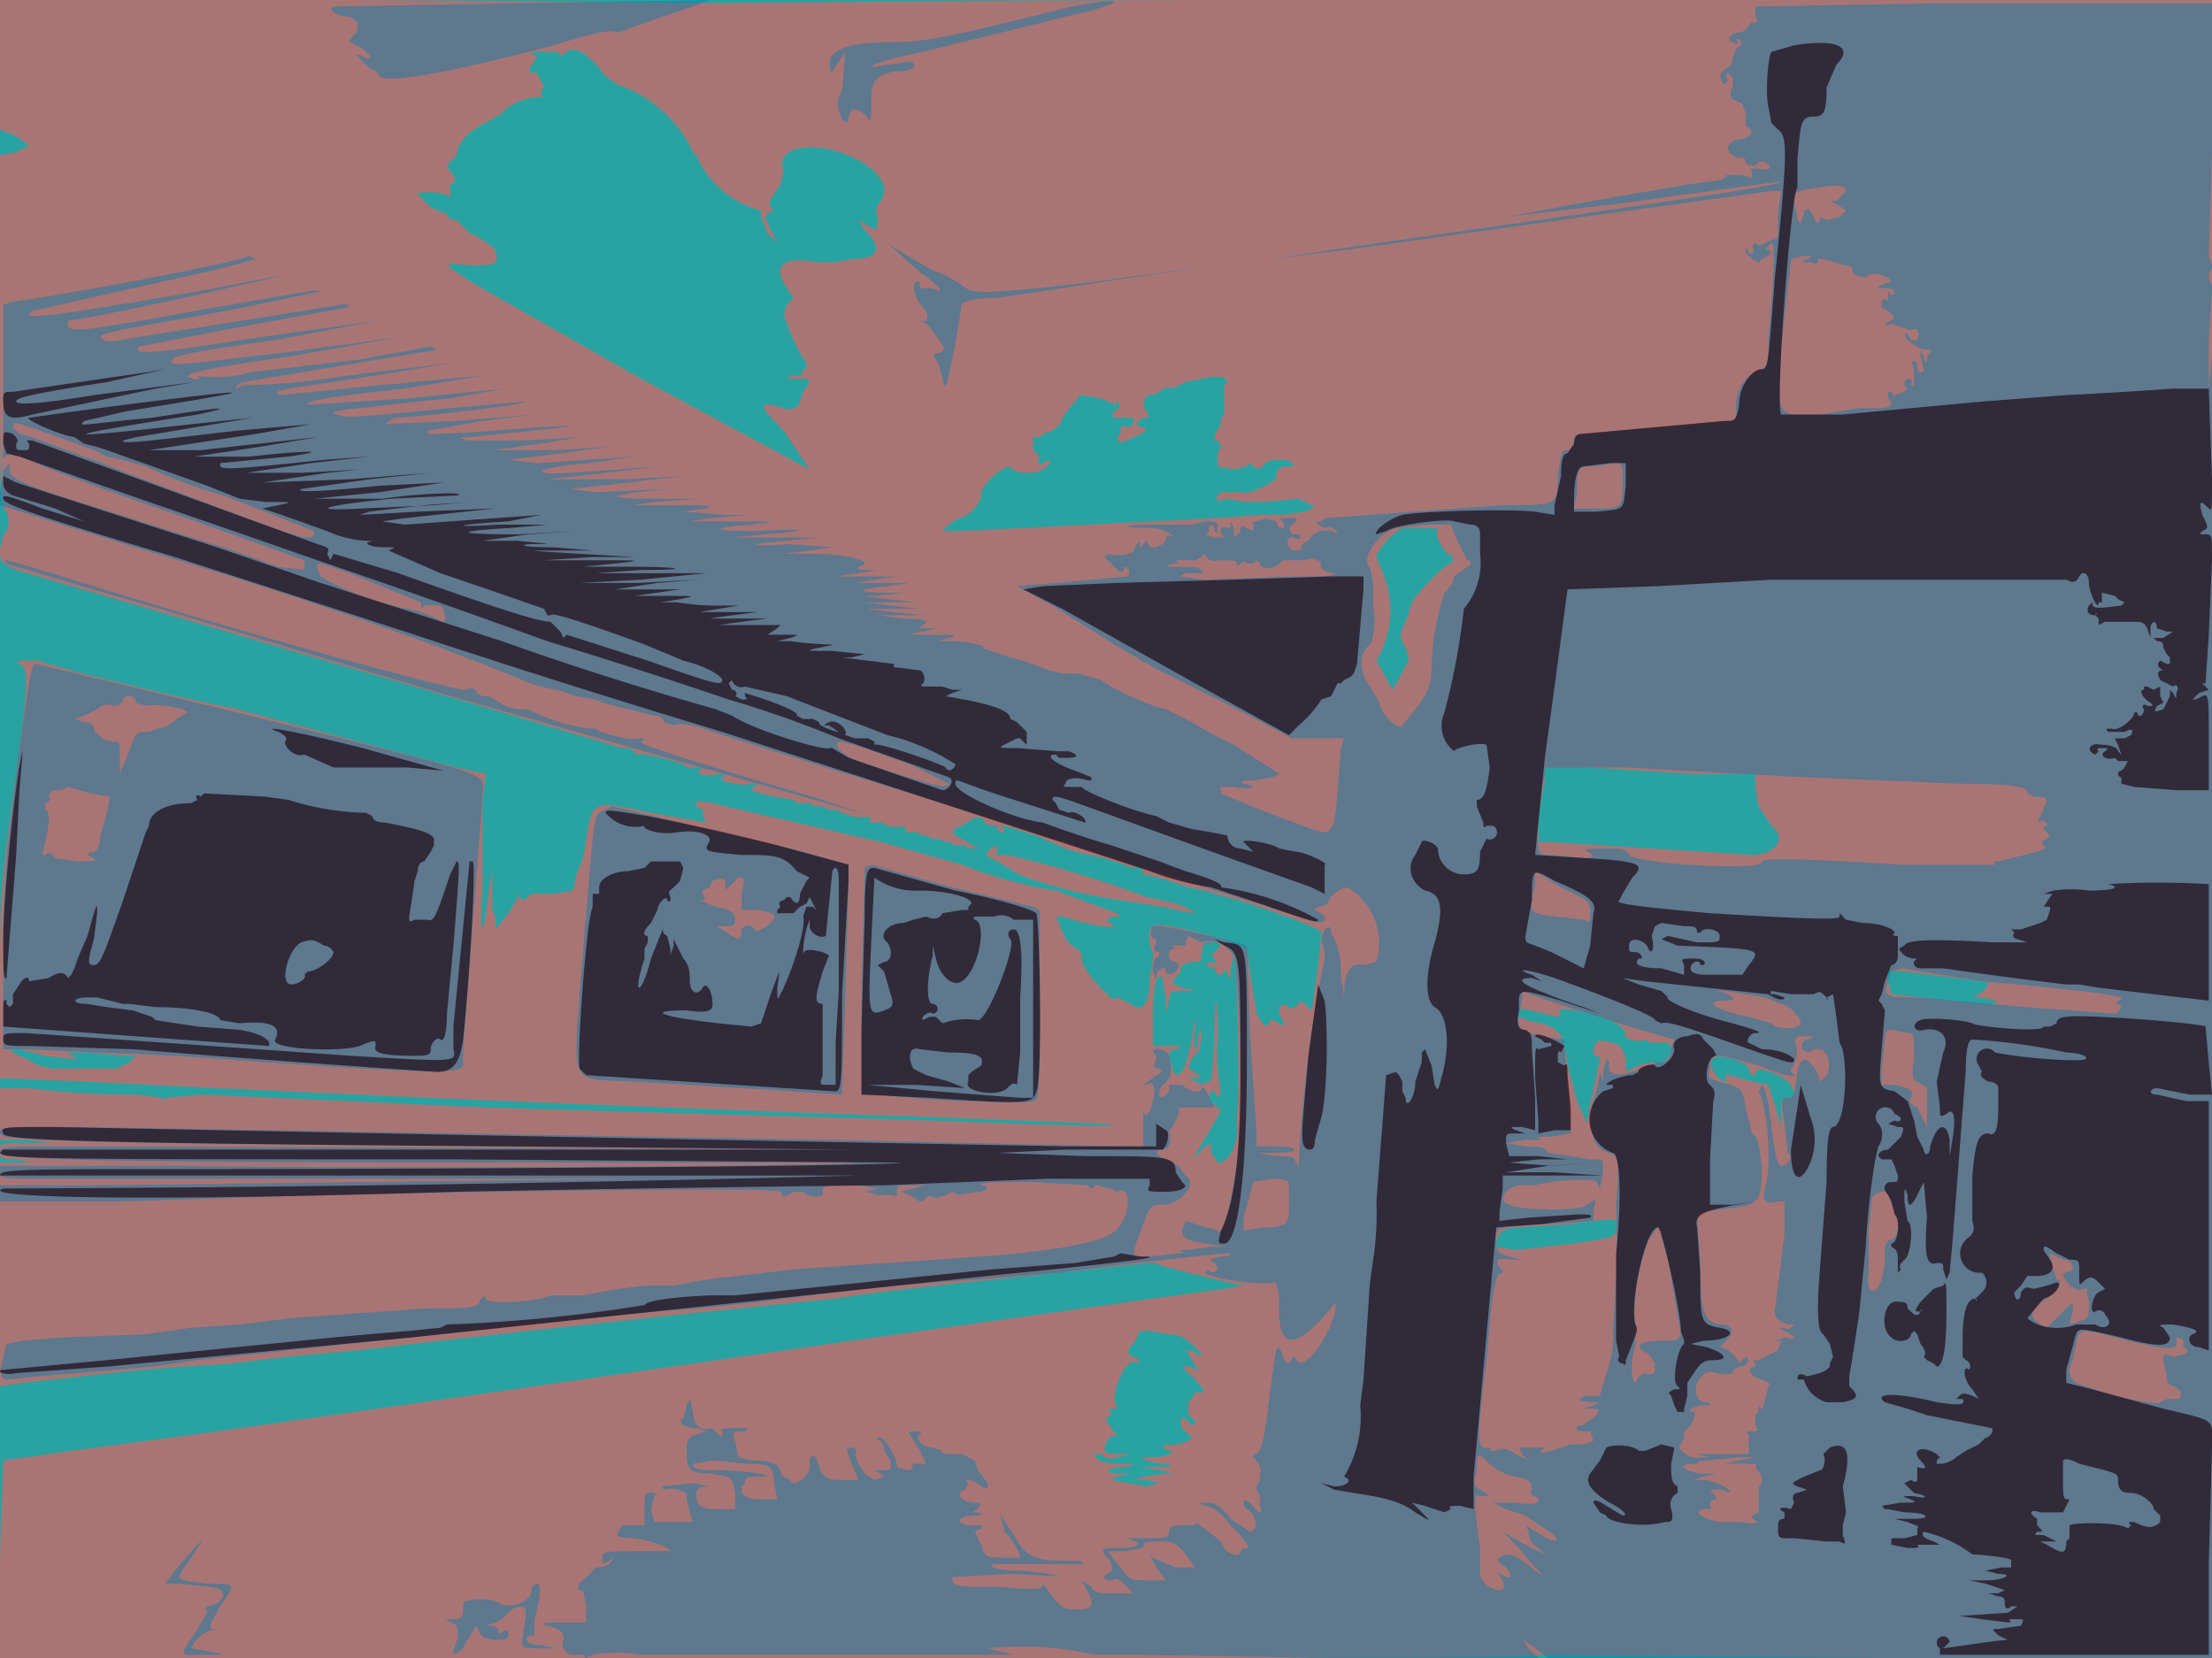 <svg id="16282281824-posters-1625776697144" itemscope="" itemtype="/posters"
  itemid="/+16282281824/posters/1625776697144" viewBox="0 0 683 512" preserveAspectRatio="xMidYMid slice" tabindex="0"
  xmlns="http://www.w3.org/2000/svg">
  <rect itemprop="background" width="100%" height="100%" fill="white" tabindex="-1"
    style="fill: rgb(41, 163, 161); color: rgb(194, 112, 114);"></rect>
  <path
    d="M0 20v20l5 2 4 3-4 2-5 1v54c0 47 0 55 2 56 1 2 1 6-1 7l-1 5c0 4 1 4 5 6a20691 20691 0 0192 27 8471 8471 0 0195 28h2l2 1v1c2-1 17 3 16 4h3c2 0 2 0 1 1-2 1 3 2 6 1 2 0 2 0 1 1-2 1 6 3 9 2 2 0 2 0 1 1-2 1-2 1 6 3l6 1 1 1h4l2 1h2l2 1h2l2 1h1c0 1 6 2 7 1l1 1c-1 1-1 1 1 1h3c-1 1 5 2 6 1l1 1c-1 1-1 1 1 1h2l2 1h1l2 1h2l2 1h1l2 1h3l1 1h3l-2-1-3-2c-3-1-4-3 0-4l3-2c2-1 3-1 4 1l2 1h2c0 1 0 2 2 2v-1c-2-2 0-1 10 2l9 4 3 1 9 2 9 3a2 2 0 013 2l5 1 9 3c11 2 41 12 41 14a255 255 0 01-3 24l-2-2-2-1c1 1-2 3-3 2-3-2-4 1-2 4 1 2 1 2-1 1l-2-1h-1c0 3-2 2-4-2l-2-12-1-8c-2-2-28-9-29-7-2 1-1 7 0 8v2l-1 6c0 8-2 11-6 8l-4-2c-1 1-3 0-3-1a31 31 0 01-8-10v-2l-1-2c-2 0-5-4-6-8-1-2-1-2 1-2 6 2 15 4 16 3l-1-1c-2 0-1-2 1-2s2 0 1-1l-19-7c-8-1-22-5-29-8l-25-7-48-11c-8-2-10-2-9 0l2 1v2l1 2-17-3c-18-4-18-4-20 8l-1 6-2 5-1 5-6 1h-7l-1 1-1 1-2-1c1-1 0-1 0 0l-3 5-4 5c-1 1-1 1 0 0v-4l-1-2v-13l-1 7c-2 16-3 15-2-1v-26l1-9-9-2-68-18c-33-7-60-14-61-15H8c-3 0-3 1-2 1 3 1 3 5-2 41-4 30-4 32-4 59v28h3l23 1a15762 15762 0 00263 11l51 2c11 1-2 1-54-1l-136-4-87-4-12 1v1l-1-1-7-1c-8 0-19 0-34-2H0v16h8l9 1H8c-8 0-8 0-8 2 0 3 0 3 5 3l5 1H0v69l7-1 18-2a785 785 0 0131-3l16-1 16-2 22-2 35-4a9189 9189 0 01113-12c17-3 71-8 87-10l9-1h3l2 1 20 5 5 1-6 1-22 3-93 13a56159 56159 0 01-203 29l-38 5-21 3-1 30v31h238c190 0 238 0 237-1h1l105 1h103V0H459a17475 17475 0 00-235 1L112 0H0v20m165-4l-1 1c2 0 2 0 1 2-2 2-2 5 0 3l1 1 1 2 1 2-1 1v1c1 1 1 1-1 1-3 0-9 2-11 5l-7 4c-4 2-7 6-7 9l-1 1-1 1-1 1 1 2c2 2 2 3 0 4v4c-2-2-10-2-10-1l2 2 2 2 2 1 3 1c0 1 1 2 3 2l4 4 4 2 4 3c1 1 1 1 0 0v1c1 3 1 4-8 4-9-1-9-1 2 6l51 29 52 28-8-12c-8-8-7-8-4-8l4 1c1 1 5 0 5-2l1-3 2-3-1-1h-6l1-1c3 0 4 0 4-2h1v-2l-2-3-2-4-2-5-1-3 1-3 2-2-2-3c-5-7-1-10 9-8h6l5-1c8 0 10-3 4-9l-2-3 2 1c4 3 4 2 4-2-1-2 0-4 1-5 2-3 1-6-2-9-11-10-32-10-28 0l-1 4c-3 4-4 6-3 7s1 1-1 2c-1 1-1 1 1 5l2 4-3-3-2-5v-2a30 30 0 01-20-17l-1-1a40 40 0 00-21-20c-3-1-6-3-8-6-5-6-9-7-11-4h-1l-1-1h-7m206 101l-5 1-2 1-2 1c-1-1-3 0-4 1l-2 1c-2-1-4 3-2 5 1 2 1 2-1 2-2 1-3 3 0 3 2 0 0 2-3 3-4 2-5 2-5 0l1-1v-1c0-1 0-2 2-1l2-1v-2h-3c-4 0-4 0-3-2 2-1 2-2 1-3l-1 1c1 1 0 1 0 0-2-2-13-4-11-2l-2 2-3 4c0 2-2 3-3 4a9 9 0 00-4 2h-2v4l1 1 1 1c-1 2 0 3 1 2l2-1c1 1-2 4-6 4h-3l-2-1h-1v-1c-3 0-10 7-9 9 0 2-4 7-7 7l-3 2-2 2h6l79-4 13-1h5c6 0 14-2 11-3l-4-2-10 1h-7l-5-1c-3 1-4 1-3-1l1-1h7c1 1 9-3 10-4 0-3 1-4 4-4 2 0 2 0 1-1-2-2-9-1-9 1a2 2 0 01-3 0l-1-1-1 1-4 1-5-1v-4l1-2-1-2c-2 0-1-2 1-5v-2l1-1v-9l1-1c0-2-5-2-8-1m63 46c-3 0-9 7-9 9l2 5a30 30 0 01-2 27l5 9 5-9-1-4c-2-3-2-4 0-8l2-6c0-1 10-12 12-12 1-1 1-2-1-3-3-3-4-7-3-8h-10m43 78l-2 11v8h3l63 4c7 0 11-5 6-9l-2-3-2-3-1-6v-4h-19l-32-2h-14v4m-171 21c-2 2-2 2 2 4l5 3c2 2 19 7 33 9l13 2 9 2c2 0-2-2-5-3l-9-2a334 334 0 00-43-13h-2c-2 0-2 0-1-1 0-2 0-2-2-1m66 29l-1 3c0 3 0 3-3 3l-3 1-1 3c-3 2-2 3 1 4l4 1h-4c-3 0-4 0-4 3l-1 4v-5l-1-5v-1c-2-2-3 3-3 12v9h5c3 0 4 0 3 1-3 0-3 1-3 2l1 4 1 2c2 0 3-2 5-11 1-8 1-8 1-3-1 7 1 8 1 2 1-3 1-3 1 1l-1 4c-1 0-3 3-3 5l2 1 2 2h-2c-2-2-2-1 0 1l2 1 2-1c1 0 1 2 2-12 0-17 1-17 1-1a55 55 0 001 16l-1 2-1-2h-1c-1 2-1 3 1 4l2 2-4 7c-5 8-5 9-2 5l3-2v3l2 3c1 1 5-3 5-5l1-3v-7c1-5 0-49-1-49l-1 4c0 3 0 4-1 2 0-2 0-2-2 0h-1l-1-2-3-1 2-1c1 1 2 0 1-1l-1-1 1-1 2-2-1-1h-4m211 12l1 4 28 3c4 0 5 0 4-1l-4-1h-3l2-1c3-2 4-4 1-4l-24-3h-5v3m-114 9c-1 2 1 3 7 4 6 2 7 4 8 13l3 11 3 7 1-6 2-9 1-5v-1c-1 1-2 0-2-2 1-3 1-3 6-2 3 1 3 2 4 5 0 5 0 4 4 2l4-1c3 1 6-1 6-4 0-2 0-2-4-2h-3v-1c-3 1-7 0-7-1 0-3-4-5-11-7-8-2-11-2-9 1h-1c-9-2-11-3-12-2M4 325l4 2 4 2 4 1h20l4-2 2-2h-4l-11-1c-5 0-7 0-5 1l2 1h-2l-8-1-8-2c-3 0-3 0-2 1m525 2c-2 1 1 7 4 7v-1c-1-1-1-1 1-1l7 2 5 1 2 6 2 7v-5c0-3 0-4 2-4s3-2 0-5c-2-2-9-5-10-3 0 2-2 1-2-1s-10-5-11-3m-44 51l-16 1c-5 0-7 2-7 6l6 1 18-2c13-2 13-2 13-5 1-3 0-3-14-1m-133 33l-1 2-1 2c-2 1-2 4 0 4l2 1-1 1c-3-3-9 10-6 14h-3l1 1v1c-2 1-2 1 1 5l1 2c-2-1-2-1-3 1-2 3-1 4 3 4h4l-4 1c-3 1-4 0-5-1h-2c0 2 3 3 8 3s5 0 2 1c-6 0-8 2-3 2h4l-4 1-2 1 11 2 4-1-4-1h-4l3-1 7-1c3 0 3 0-2-1l-6-1h5c4 0 5 0 4-1h-3l-4-1c-2-1-2-1 2-1s8-2 5-2l-2-1 1-1c1 1 8-1 8-2l-1-1-2-2c-1-3 0-4 2-2a1 1 0 101-1c-1 0-2-5 0-6l1-2h2c2 0-1-3-4-6-3-2-1-3 2-1h1l-2-3-1-2-1-1h2c4 3 4 2 1-1s-5-4-8-4l-6-1h-3"
    tabindex="-1" itemprop="light"
    style="fill: rgb(255, 87, 87); fill-opacity: 0.595; fill-rule: evenodd; color: rgb(41, 127, 127);"></path>
  <path
    d="M161 1l-58 1c-2 1 1 3 4 3 4 1 5 4 1 7v1l4 2c3 3 3 3 1 3l-2-1h-1l2 2 2 2 2 1 1 1c0 3 16 1 54-9 13-4 18-5 19-4h1l14-5a168 168 0 0014-5l-58 1m170 1c-36 9-45 11-55 11-13 0-20 2-20 7l1 3v-1l4-6-1 12c-1 2-2 4-1 6 1 4 3 5 3 2l1-2c0-1 5 1 5 3 1 1 1-1 1-5 0-7 1-9 8-10 5 0 7-2 4-3l-7 1c-10 2-4-1 11-4l53-13 6-2c0-1-2-1-13 1m269-1l-58 1v3c1 2 1 2-1 2h-1c1 0-1 3-3 3-3 0-4 3-2 3 2 1 2 1 1-1h1c1 1 1 2-1 3l-1 3c0 2-1 3-2 3l-2 2 1 3c1 0 2-1 1-2 0-2 0-2 2 0v3c-1 1-1 4 1 4l2 1 1 3v4c3 1 2 3-1 4-4 0-6 3-3 5l2 1c1-1 2 0 2 1s3 2 4 0h2c3 2 1 3-2 2-3 0-3 0-2 1v2l-3-1h-5c0 1-2 2-5 2l-7 1-29 5-27 5 34-4 51-7c1 1-19 4-124 19l-34 5 25-3a50281 50281 0 01130-18h3l-1 6v7c0 2-1 2-2 2l-2 1-2 1-1-1-1 1c1 2 0 3-1 2l-1-2v2l2 2 2 1 1-1 2-1 1-1-1-1h-1l2-2c1 0 1 8-1 30 0 8 0 8-4 10s-6 6-6 11c0 3 0 4-2 4l-44 4c-3 0-4 0-4 2s-1 3-2 3c-2 0-2 1-3 8 0 9 0 9-17 9l-55 4-1 1c-2 0-2 0-1 1l2 1a3 3 0 014 2 6 6 0 00-9 2c-1 0-3 2-2 3h-3c-2-2-2-4 0-4 3 1 3 0 2-1h-2l-1-2 2-2c1-1 0-1-2-1-3 0-3 0-2 1 1 2 1 2-1 2l-1-2-3-1-3 1h-1v3c-4-2-4-2-4 0l-2 2v-3l-1-2v2h-1c-2-1-3 1-1 3h-3l-3-1c1 0 2-1 1-2l1-1 1 1v1c1 1 1 0 1-1 0-2-1-2-4-2l-4 1h-10c-11 0-14 1-3 1a13 13 0 018 3c-2-1-3-1-3 1l-1 1-2 1h-2l-1-2-1 1a1 1 0 01-1 1c0-2 0-2-1-1l-1 2c0 1-5 2-8 1l-1 1 1 1 1 1 2 2a1 1 0 002-1c2 0 2 3 1 3l-22 2-12 1 11 6 19 12 12 7 24 12 19 10h16l-1 3-1 13c-1 14-2 14-8 12l-16-6-12-5v-1c-1-1 0-1 4-1 6 1 8 0 3-1-1-1 0-1 3-1l6-1 2-1-3-2-11-7-8-4-5-3-8-4c-5-1-16-6-20-9l-7-2h-5l-4-1-8-3-4-1-6-2-3-1c3 0-3-2-9-2-5 0-5 0-1-1 3-1 2-1-5-1-8 0-8 0-3-1s5-1 2-1c-4 0-4 0-2-1s1-2-6-2l-8-1h15l-10-1-9-1h17l-9-1-8-1h16l-9-1c-8-1-9-1-4-1l10-1h-5c-11 0-11-1-1-2l7-1h-17l6-1 7-1h-19l7-1c6-1 7-1 3-1-2 0-4 0-3-1 6-1-2-4-14-4h-9l8-1 7-1-13-1c-14 1-14 0-1-1l10-1h-27l10-1c15-1 14-2-2-1-14 0-16-1-2-2 9-1 8-1-4-1h-15l6-1 12-1h-7l-13-1 7-1c3-1 0-1-8-1h-15l7-1 14-1h-11c-20 0-19-1 1-3l12-1-13 1-21 1-8-1 18-2 17-2-18 1h-24l18-2 17-2-28 2c-15 1-9-2 6-3l14-2-30 2-9-1 16-2 15-2-16 1h-20l15-2 12-2-17 1h-18l-2-1h3l19-2c20-2 14-2-12 0a289 289 0 01-20 1v-1l17-3 16-2-24 2-24 1h2l1-1 2-1c5 0 41-4 40-5l-23 2c-30 3-32 3-35 2s-3-1 35-5l17-3-30 3-31 2c0-1 2-2 30-5l24-4-32 3-31 3c-1-2-2-1 36-7l18-3-33 4a234 234 0 01-32 3l-2 1v-1l2-1 30-5 30-5-2-1-22 4-34 4a36 36 0 01-16 1c1 1 1 1-1 1-6-1 1-3 30-7l34-6-37 5c-27 3-32 4-34 3-1-2 4-3 32-7l32-6-36 5c-32 5-41 6-38 3l31-6 33-6c1-1 1-1-1-1a14114 14114 0 01-63 10c-6 1-9 2-11 1-3-2-1-2 38-9l29-6c-1-1-9 1-39 6-37 7-37 6-39 5v-2c5 0 68-14 66-14l-26 5c-47 8-55 9-51 6l58-13 11-3-2-1C70 82 8 93 5 93l-4 1v48c1-2 2-2 6-1 2 2 33 13 45 17l42 15v3l-8-1-14-5-57-18c-11-4-12-5-12-7v-2l-2 2-1 7v4l19 6 26 8a1536 1536 0 0191 30l5 2 8 3 10 4a42 42 0 0013 4l6 2 6 1 2 1 8 2 8 2c2 0 3 1 3 2l3 1c2-1 7 0 12 2l35 11a3724 3724 0 01101 32l45 14c7 3 10 2 7-1-3-1-2-2 0-2l2-1c0-2 4-5 6-5a20 20 0 019 23l-4 1c-4-1-6 2-6 10l-1-7a23 23 0 00-3-13c0-3-2-2-3 2l1 4v2a416 416 0 00-8 64l-1-1c0-2-2-2-6-2l-6-1h6c8 0 7-2 0-2h-6v-4l-2-30-1-28c-2-1-28-7-29-6-1 2-1 4 1 4v1c-1 2-1 3 1 3v1c-2 1-2 3-2 5 1 3 1 3 1 1 1-2 3-3 3-1 1 2 4 0 4-2l-1-1c-2 0-3-3-1-4 1 0 1-1-1-1h2c3 0 4 0 3-1l1-2 2 1 2 1c2-1 7 0 8 2l2 2c1 0 3 37 2 54-1 14-5 34-7 31l-10-3-1 3c0 2 1 3 7 4l7 1h-5l-8 1h-2c2 1 2 1 0 1l-9 1c-6 0-6 1-2-10 2-5 2-6 6-6 6 0 11-7 7-9l-2-3-4-2c-3-1-4-3-1-3 2 0 3-2 2-6l1-1 2-4v-2h11l-2-4-1-2h-1c0 2-4 1-6-1h-4v2l-1 1c-2 2-3 0-1-3 3-2 3-5 2-9-1-2-5-3-5-1l1 1v1c-1 2-1 3 1 3 1 1 1 1-1 2l-4 3h1c3-2 3 3 1 8-1 2-2 2-2-1v12h-5l-90-2-232-4c-26 0-26 0-26 2s12 3 161 4l117 1-251-1c-27 0-27 0-27 2s27 3 159 3h105c0 1-141 2-210 1H0v2c0 2 0 2 19 2h180l-171 2H0v5h38l62-2c101-2 140-2 141-1 1 2 1 2 4 0h3c1 2 7 2 6 0 0-2 1-2 11-2l6 1-4 1 4 1h5c1 1 1 0 1-1 0-2 0-2 4-2h5l-4 1-4 1 3 1 3 2h1c1-2 2-2 4-1l3-1 2-1c1-1 1-1 0 0l2 1 6-1c3 0 4-2 1-2-1-1 6-1 16-1l17 1a1 1 0 002 0h1l3 1h1l2 1c5-3 4 10-2 13-4 3-23 6-41 7l-13 1-15 1a3353 3353 0 00-29 2l-26 3-11 2h-9l-8 1-11 2h-10c-4 2-20 3-20 1 0-1-1-1-2 1s-3 2-16 2l-42 3-16 2-15 1-14 2-26 1-12 1-5 1-1 4c-1 4-1 7 1 7l10-1 12-1 23-2 14-2 28-3 47-5a2794 2794 0 0167-7l13-1 19-2a1311 1311 0 0142-5l50-4 23-3 29-3c2 0 1 1-2 1-4 1-4 1-2 2 2 2 0 4-2 2l-1 1c3 2 16 4 22 3l1 4c-1 17 4 18 16 4 2-3 2-1 0 5-4 9-10 15-11 10h-1c0 3-3 2-3-1-2-4-2-2-4 13-2 17-3 18-5 18v1c2 2 3 5 2 5v2l-1 2v1l1 2v3c1 3 0 3-3-1l-2-1v2l1 1c3 2 4 6 1 7l-6-4c-3-4-5-5-7-5-3 0-3 0-1 1 2 0 5 2 8 6 5 5 7 8 4 7l-1 1c0 2-4 1-5-1l-1-2-5-4-3-2c1 1 0 1-4 1s-4 1-4 2c0 2-1 2-9 2h-5c6 1 6 3-1 3-6 0-6 0-5 2 3 3 3 5 1 6s-1 2 1 2c2-1 3 0 5 2l2 2h-6c-5 0-6 0-7-2l-3-2 1 2c3 5 3 7-2 7-4 0-5 0-8-4l-3-4c0 2-2 2-13 1-14 0-15 0-15-3l18-1c18 1 20 1 4-1-8 0-10-1-10-2h28c1-1 0-1-3-1-12 0-14-1-18-8l-4-6v1l1 3v1c1 0 5 6 5 8h-5c-5 0-6 0-7-4l-2-4 2-1c1-1 0-1-3-1-5 0-5-3 1-3 2 0 3 0 1-1-2 0-2 0 0-1 1-2 1-2-2-2-4-1-5-3-2-4l1-2c-2-2 2-1 4 1 2 1 2 1 2-1l-3-4-1-3-4-2c-5 0-7 0-6-1l-3-1c-3 0-6-3-4-4 1-1 0-1-1-1-3 0-3 0-2 1l3 5 2 4h-6c3 0 2 2 0 2l-3-1c0-3-4-9-5-9-2 0-2 0 0 1l1 2v1l2 3c0 3 0 3-2 3h-3l2 1 1 1-3 1-3-2-2-3-1-3c1-1 0-2-1-2-2 0-2 0 0 5l2 5h-5c-5 0-6-1-7-4-1-4-3-5-3-1 1 3-5 8-6 5l-2-1-1-1c0-3-3-4-9-4l-4-1-1-5c-1-3-1-3 3-3 2-1 1-1-2-1-4 0-6 0-5 1v2l-2-2-1-1c-4 1-6-1-6-5l-1-4-1 2-1 4c-2 1 0 3 4 3l3 1-3 1c-3 1-3 2-3 5 0 6 1 7 7 7 7 1 7 1 8 6v5h-5c-6 0-7-1-7-5 0-1 1-2 4-2l-5-1-10 1 1 1c3-1 8 1 7 2v1l1 4 1 3h-12l-1-4 1-4c1-1 1-1-1-1s-2 0-2 5v5h-7l-1 2c-1 1-1 2 5 2 6 1 11 3 11 4h-10c-10 0-11 0-11 2s0 2 2 1l1-1c0 2-2 3-5 3l-2 2-2 2c-2 1-2 4 0 3l1 5v5h-8c-5 0-7 0-4 1 4 1 5 2 5 4-1 3 1 5 3 5h3l1 1c2-2 13-2 16-1h116l-4-1-4-1a100 100 0 0133 2h13l62 1h62l-3-3-2-3 4 3 4 3h205v-44a45837 45837 0 000-305v-53l-1 10v-15l1-15v-2a4 4 0 011-6h-1l-1-3 1-32V1h-83m-39 57c-7 1-7 1-7 5l1 4v1l1 1 1-3c0-1 1-2 2-1l1 2 1 2 1-1v-1l2 1 4-1 2-2-3-2-2-1h2l3-3c0-2-3-2-9-1M275 76l9 8c7 5 8 7 4 5h-4v-2c-3-1-2 5 1 8 2 2 2 5-1 4 0-1-1-1 0 0l2 1 1 1 3 4c2 3 2 3 0 4-2 0-2 1-1 2l1 2 1 4c1 4 1 4 4-11l2-12c0-1 5-2 11-2l66-10-36 5c-35 4-38 4-41 1l-5-3-5-2-15-9 3 2m278 4l-3 27c-1 23-2 21 12 21l12-2h6c4 0 5-1 3-3v-2h1l1 2v-1l3-1 1-1-1-1v-1c1-2 3-1 2 1h1v-5c-1-3-1-3 1-2v2a1 1 0 102 0l-1-4v-2l1 2c0 2 1 2 1 1v-1l1-1c1-1 0-1-2-1-3-1-8-5-5-5l1 2h2c1-3 0-4-2-3l-3-1-3-1c-2 1-3 0 0-1 1-1 1-1-1-3l-2-1v-1c0-2 1-2 2-1v-3l1 1h1c0-2-1-2-3-2-3 0-3 0-1-1l3-1c-1-2-6-3-7-2s-3 1-5-1c0-2-1-2-2-2l-7-2h-2c1 1 0 2-2 1-3 0-3 0-1-1s2-1-1-1l-4 1M4 132l2 2 4 1 16 6 3 1 10 4 40 15c16 6 18 6 18 3l-28-11a146 146 0 01-24-9l-7-2-5-1-4-2-11-4c-14-5-14-5-14-3m489 12c-6 0-6 0-6 8l-1 5h7c8 0 8 0 8-9 0-4 0-5-2-5l-6 1m-62 19c-6 2-11 10-8 12l1 5v7c1 5 0 11-1 12-4 3-3 9 0 13l3 5c0 3 6 9 7 7l4-5c4-5 5-8 5-13a84 84 0 014-23c1-1 3-3 3-5l4-3c1 0 2-2 0-2l-3-6-2-5h-7l-10 1m-60 9l-2 1h-6l1 1h-2l-2 1h9l2 1c1 1 1 1-2 1h-3l-2 1c-1-1-1-1 0 0l8 1 26-1c9 0 15 0 14-1-3 0-5-2-4-3 0-1-4-2-5-1h-7c-2 3-7 3-7 1l-1-1-1 1h-2c-1-1-1-1-3 1-1 1-1 1 0 0 0-2 0-2-6-2a3 3 0 01-4-2l-1 1M2 174l20 6a5401 5401 0 0164 19l50 15 133 38-15-5c-37-11-57-17-56-18s1-1-1-1c-2 1-13-2-13-3h-1a54 54 0 01-20-6 13 13 0 01-10-3l-2-1h-2l-2-1c1-1-2-2-3-1s-64-16-128-36c-14-4-16-5-14-3m96 0v2l1 2a86 86 0 0027 10l4 1 5 2c2 2 3 1 2-2 0-2-1-2-3-2h-3c-1 1-1 1-1-1l-22-9-9-3h-1M5 239c-4 33-4 37-4 60v25h7l46 2c83 6 90 6 89 2v-4l6-78c0-8 9-5-84-28l-54-13c-1-1-2 4-6 34m33-23c0 1-1 2-3 2-2-1-4 0-5 1l-4 2-3 1 3 1c2 0 3 1 3 2s3 4 6 4c2 0 2 0 2 6v4l4-10c1-3 2-3 5-3l6-2 4-3 2-1c0-1-9-3-13-2l-3-1c0-2-3-3-4-1m221 13c-2 1 1 4 6 6 21 7 28 9 28 7l-12-6-17-6-5-1m218 10c-1 5-3 20-2 22 0 3 1 3 5 3l9 1c3 0 4-1 1-2-1-1 1-1 5-1 6 0 7 0 8 2 3 3 43 5 41 2 0-1 11-1 43 1h29c-1-1 0-1 1-1l8-2 4-1c3-1 3-1 2-2s-1-1 1-2l1-1-2-2v-1h1c1-1-2-2-3-1l1-2 1-2v-1c2-2 1-3-3-3l-2-1c1-2-5-3-21-3l-48-2-55-3h-25v2m-458 5h-3l-1 2c1 1 0 2-1 2v2c2 1 1 6-1 14h1c1-1 2-1 3 1l7 1c4 0 6 0 5-1l-2-1 1-1c1 1 3-1 3-5l2-7 1-5-6-1-7-2-2 1m166 7c-2 2-2 8-6 55-2 30-3 27 17 28a8710 8710 0 0164 4l1-30 1-35v-6l-14-4-59-14-4 2m82 17l-1 36v34h6c14 2 46 3 47 2 2 0 2-3 2-30v-29l-2-1-25-6-25-7-2 1m207 5c-2 9-2 9 6 10l9 1c2 1 2 1 2-2 0-4-1-4-9-8l-8-5v4m-254-1l-1 2-2 1v1c1 2 1 2-1 2l5 2c5 1 6 2 6 4s-1 2-3 2h-3l2 1 3 2 2 1 1-1a2 2 0 014-2c0 1 3 0 5-2s2-3-4-4h-5v-5c1-5 1-5-1-5l-3 3c-1 1-1 1-1-1s-1-2-4-1m364 28c-3 8-3 8 9 8l33 3 27 2c2-1 3-3 0-3l1-1c3-1 2-2-42-6l-25-4-3 1m-54 6c5 1 7 3 3 3-8 0-3 3 7 5l7 2c1 2 9 2 9 0s-4-6-6-6l-5-2-12-2h-3m-60 3c-2 8-2 9 6 11l7 1 2 29-6 1c-4 0-5 0-3 1h-5l-6 1 6 1c4 0 6 0 7 2l7 1 6 1h2c2 0 2 0 2 4l-1 5-1-2c0-1-12-1-19 1h-4c-5 0-8 5-4 6 5 2 22 2 24 0 3-2 3-2 2 2v3l-14 1c-17 1-16 1-16 5 0 3 0 4 4 5l4 1h-4c-4-1-5 1-2 3v1c-2 0-3 2-5 27-3 25-3 27 0 27 1 0 2 0 1 1h2c2-1 3-1 6 1 4 2 4 2 2 0l-1-2h8c-2 2-2 2 2 1l6-2h4l3-1-1-3h-2c-3 0-3-2 0-2l4-3c1-2 1-2-2-2h-2l3-1c2-1 2-1 0-1-4 0-6-1-2-2h4l2-7a31 31 0 002-14 306 306 0 001-38c1-12 1-15-2-16-5-1-7-7-5-16a38 38 0 002-9l1 3v-3l1-4 1 1c-1 4 2 5 10 2l5-2c3 0 4-1 4-4l1-3-14-4a4112 4112 0 00-28-9l-5-2v3m112 12l-1 9v5h4c5 1 6 2 5 4-1 1 0 2 2 3l2 4 1 2v-12l-3-2c-1 0-2-1-1-7 0-8 0-8-2-8l-5-1c-1 0-2 0-2 3m-27-1l-1 2c2 1 0 8-1 8v1c3 2 0 2-10-2-14-4-15-4-15 1-1 3 0 3 3 4 7 2 7 2 8 8l2 8c2 1 2 3 3 10 0 11-1 12-9 13l-8 1-3 1 1 14c0 16 1 19 6 20 4 0 5 2 2 5l-2 2a8 8 0 016 5l1-1 1-1c2 1 0 3-2 3l-2 1c1 1-1 2-5 1-3-1-4 0-6 3-1 3 0 6 3 6 2 1 2 1-1 1s-6 2-3 2c1 0 0 4-3 6v2l-1 2c-2 1 3 5 6 4h3l-4-1h16v-6c-1-1-1-1 1-1s2 0 1-2v-3l1-1v-2l1 1v1l1-4 1-4c1-1 0-1-2-2-4-1-5-4-2-4v-1c-1-1-1-1 1-1l6-3 1-3h-2l3-1c4 1 4 0 0-2-2-1-2-1 0-1 1 1 2 0 3-1h-1c-3 0-5-2-5-4l3-24v-10h-2c-4 1-5 0-4-4 2-6 1-25-2-30l1-2c1 1 2 4 3 13s2 12 3 12c2 0 4-3 2-4l-1-9c-1-7-1-8 1-8s2-1 3-8c1-5 3-5 6 0l1 3 2-2c2-4 0-9-4-8a2 2 0 11-1-3l1-1h-5m-168 45l-3 11v4l6-1c7 0 8-1 8-6v-6c0-2 0-3-5-3l-6 1m191 5l-1 10v13c-1 6 2 8 4 2l1-5v-5l1-2c3 0 4-5 2-9l-2-5c0-2-4-1-5 1m-69 13c-3 8-5 18-4 27v6c-1 1-2 10 0 11l1-2 2-1c2 1 3 0 3-1v-2l-2-3c-5-2-3-4 4-4 5 0 5 0 6-2l-4-23-2-7c0-4-1-4-4 1m124 5l1 4 1 3c2 0 1 3-3 6-5 3-6 5-2 8l2 1 4-4 4-4v3l-1 4 3-1c3-1 3-1 3-6-1-4-1-4 1-4 1 1 1 1 0 0h-3c-1 1-2 0-4-1-2-3-3-4-1-4l2-1c0-2-1-3-3-3l-4-2v1m8 27l-1 5c-2 4-1 7 4 8 10 4 24 6 23 5l2-1h3c2 0 2-3-1-4-1 0-2-1-2-3l-1-5c0-2 0-2 3-1l4-1c1-1 0-2-1-2v-1c1 0 0-2-2-2v1c1 3-3 3-15 0-15-4-15-4-16 1m-185 39c-1 4-1 5 1 6l3 2h-3c-2-1-2 1 0 16v8c0 2 3 5 6 5 2 0 2-2-1-6l-2-2 2 2c4 3 6 3 3-1-3-2-3-2-2-3 3-2 5-1 11 4l3 2-4-4-4-5-3-3-2-2 7 4 6 3-2-2c-2-1-3-3-3-5l-1-2 5 3c5 3 7 2 1-2l-6-4-6-2-4-2h7c6 1 9 0 6-2-1 0-2-1-1-2 0-2 0-3-5-4a17 17 0 01-10-6c-2-1-2-1-2 4m71-3c-3 0-4 1-2 1h-2c-5 0-4 2 2 3h5l-4 1-3 1h4c4 1 8 3 7 4l-2-1h-3c-1 0-1 1 1 2v1c-2 0-2 1-2 2 1 1 0 1-1 1-5 0-2 3 4 4h7c4 1 6 0 3-1v-1l2-1v-8l1-1v-2l-2-3c1-1 0-1-5-1h-5l5-1 5-1h-5l-10 1m-313 1c0 2 2 2 11 2 12 1 15 2 9 2-3 0-4 0-4 2l-1 1v2c1 1 2 2 6 2h5l-1-5c0-5-1-6-8-6l-11-1-6 1M60 478l-6 7-3 4h4l9 1c7 0 6 5 0 6l-1 1c2 0 1 1-2 6-6 9-6 8 2 8 7 0 7 0 2-1l-6-1a10 10 0 018-6c-3 0-3 0 1-7 5-7 5-7-4-7-9-1-10-1-7-5l6-9-3 3m293 0l-6 1h-5l4 5c3 4 3 4 9 4h5l-3-4-2-4 1 1 7 3h6l-3-4c-3-4-4-4-8-4s-5 0-5 2m-189 14c-1 3-7 5-10 3-2-2-11-1-11 0 0 4 0 5-3 5-2 0-3 0-1 1 2 0 3 2 2 6-2 4-1 5 2 2l1-2 3-5 1 2c1 3 9 3 9 1s-1-2-2-1-1 1-1-1l-2-1h-2l3-1 2-1 3-3c4-2 5-1 4 4-1 8-2 8 4 8h6l-5-1c-5 0-6-3-2-3v-5c2-6 2-11 1-11s-2 1-2 3"
    tabindex="-1" itemprop="regular"
    style="fill: rgb(0, 124, 174); fill-opacity: 0.445; fill-rule: evenodd; color: rgb(46, 46, 46);"></path>
  <path
    d="M554 14l-7 2c-1 1-2 12-1 17l1 5 2 2c3 2 3 7-1 46-2 26-2 28-4 28-3 0-7 5-7 11-1 5-1 5-5 5l-44 4c-1 0-2 1-2 3l-2 3c-1 0-2 1-2 7l-2 9v3l-6-1c-10-1-37 0-41 1s-9 5-8 6l3-1c3-2 19-4 21-3l5 1c2 0 3 1 3 3v6a22 22 0 01-5 17 218 218 0 01-6 32 10 10 0 003 12c0-1 8-3 10-2l1 7c-1 8-2 10-4 10v2l2 5c0 1 0 2 1 1h2a2 2 0 01-2 4l-2 4c0 6-1 7-5 7a8 8 0 01-8-8c-1-2-5-3-5-2l-2 4c-3 4-1 9 3 11 5 1 6 5 3 16-3 10-3 18 0 20 4 2 5 12 2 22-1 4-1 4-2 2l-1-6-2-5-1 1v3l-2 6c0 5-3 9-3 5l-1-2v-3l-1-2-1-1-3 1-3 39a96 96 0 01-1 18l-1 7-2 30-1 8a36 36 0 01-5 22c3 1 1 3-3 3l-4-1 4 2 12 2c5 1 9 2 13 5 5 3 5 3 2 0l-3-3 4 1 6 2 2-1c-1-1 0-1 3-1l4 1v-10l7-77 14-1 15-2c1-1-1-1-4-1l-15 1-9 1v-3l1-7v-4h31l-15-1h-15l13-2 14-1-13 1-13-1 9-1h9l-9-1h-9l-1-4c0-3 0-3 3-3h3l-3-1c-2-1-2-1 2-1l4 1v-10l-1-15c0-4 0-5-2-6-2 0-3-1-2-6 0-7-1-7 13-3l12 4-5-2a169 169 0 01-16-6c-4-2-4-3 0-3l3 1-3-2c-6-2-2-2 7 1 22 8 31 12 31 13l2 1c2-1 10 2 30 9 9 3 11 4 11 2-1-1-4-3-10-3l-4-2c-1 0 0-3 2-3 3 0 0-1-7-3-12-3-21-7-20-8l-2-2-7-2-5-2 7 1 38 4c3 2 5 2 5 1l-3-1c-1 0-2 0-1-1l6 1h7c2-1 2-1 4 1 0 1 1 1 0 0l2-1 1 7 1 8c3 4 2 26-2 26-1 0-2 2-2 17l-2 26c-1 13-1 20 1 21l2 3 1 4-1 2v1l-1 1-2 1-4 1c-2-1-3-1-3 1h2a10 10 0 007 7h5c5-1 5-2 2-5v-3l1-6 2-13 2-20c1-17 3-29 4-32 2-3 1-6 0-7a3 3 0 115-3c3 1 2 3 0 2l-2 1 3 1c2 0 2 0 1 3l-4 4c-2 0-3 1-3 2l1 1h3l1 2 1 3c0 2 0 2-2 2s-3 2-1 4l1 2 1 4c2 2 1 9-1 9v1c2 1 2 2 2 5v3l1-1c-1-1 0-2 1-3 2-1 3-11 1-12l-1-6c0-4 0-5 1-2 0 4 1 4 3 0l2-4 1 11c-1 12 0 15 3 14 2 0 2 0 2 2l1 3 1-2 1-11 4-52c0-7 1-9 2-9a185 185 0 0129 4c3 0 7 1 6 2s-18 0-28-2a3 3 0 00-5 4l1 2c-1 1 0 2 2 3 2 0 3 1 3 2v6c0 7-1 9-3 8-3 0-4 2-5 13v14c1 3 0 4-1 5a6 6 0 004 11 4 4 0 010 6l-1 1-1 1c1 1 0 1 0 0-3 0-4 5-4 13v5l1 1a2 2 0 011 3c-2-2-2 3 1 6l2 3-2-1c-3-1-3-1-5 1-1 1-1 1 0 0h2c1 2-1 2-8 1-12-3-20-3-16 0l7 2 6 2 5 1 5 1 5 1 5 1c1 1-1 3-2 3l-2 2-4 2-3 2a8 8 0 01-6 2v-1l1-1-1-1c-5-3-8-1-5 2 2 2 2 3-1 2v2c0 3 0 3-2 2l-2 1 3 3c5 1 4 2 0 1-4 0-4 0-1 1 2 1 2 1-3 1l-6 1 1 1h1l5 1c7 0 9 2 3 2h-6l4 1c2 1 4 1 3 2v2l-4 1h-4v2l5 1c3 0 4 0 3-1h7l-2-1c-3-1-4-2-3-3a39 39 0 0115 7c2 0 13 1 12 2v2h-3l-5 1 4 1c5 0 2 2-4 2h-5l5 1 6 2-2 1h-3l3 1c2 0 2 1 2 2 0 2 1 2 2 1h2l-3 2-15 1 7 1 8 1h1c-1-1-1-1 2-1 2 0 2 0 1 2l-7 1c-2 0-2 0 0 2 4 2 4 1-3 2l-7 1-7 1 1-1 1-1a2 2 0 10-3 2v2h83v-28l1-36c0-9 2-8-15-12l-22-6-8-2v-4l3-11c1-2 1-2 14 1 11 3 15 3 15 0l-2-3c-2-1-1-1 3-1 6 1 9 2 6 3-2 1-1 4 2 4l3 1v-77h-7l-9-2c-3 0-2-2 0-2l10 2h7l-1-10-1-11c-1-1-38-4-43-3-2 0-3 1-3 2l-2 1h-2c0 2-21 0-22-1-2-1-14-2-16-1-3 1-2 4 1 3 6-1 8 3 6 7l-2 9 1 8c0 3 0 3 2 2 2-2 3 0 2 7l-1 6v-5c-1-6-4-5-6 2 0 3-2 3-2 1l-2-4-1-5-1-3-1-3-4-3c-5-1-5-1-4-13l1-12-1-2-1-1 1-2 1-4 2-5c1 0 2-1 2-3v-6c-1 0-2 0-1-1 0-1-4-3-10-3l-5-1-2-2v1c0 1-7 1-40-1-22-2-30-3-28-4l1-2 3-5c4-4 3-5-14-6l-16-1 3-30 3-22 4-30 28-1 35-2h91c2 1 3 1 4-1s3-1 3 2 3 9 3 6h1v-3l4 1 1 1 2 1-1 1c-8 1-9 1-9-1l-1 1c-1 2 0 3 2 3 0-1 1-1 0 0l1 1v2l2-1h9c2 0 3 0 4 2l1 3v-3c0-2 2-3 2 0l3 1h2l-3 2h-3l1 1c1 0 2 0 2 2l1 2 1 1v2h-1l-2-1c-1 1-1 2 1 3 1 1 1 1 0 0-2 0-2 1-1 3l4 2c1-1 2 0 1 2 0 2 0 2-1 0l-1-1v2l-2 4c-3 1-3 1-2-1l2-1-1-2v-3l-2 1-2-1h-1v1c-2 0 0 3 2 4 1 1 1 1-1 1-1-1-2 0-1 1 0 2-2 3-2 1h-1c0 2-5 6-7 5-2 0-2 0-1 1h5c2-1 3-1 2 1l-2 1h-3l1 2 1 3-1-1c0-1-2-2-5-2-4-1-5 2-2 3l1-1c-1-1 0-1 1-1 2 0 2 0 1 1-2 1 0 3 3 2l1 1h3l-1 2-1 1a1 1 0 100 2v2l4 1 13 1h10v-15c0-14 0-15-2-14l-2 1h-1l2-2 3-1-1-1-1-1h1l1-15 1-23c0-8 0-8-2-8s-2 0-1-1c2-1 2-1 0-5-1-4-1-5 2-2 1 1 1 0 1-9l-1-28h-11a1411 1411 0 01-33 2l-26 2-43 4h-19c-2-2 3-69 5-70v-9c1-11 1-13 5-13 3 0 4-1 4-9l3-7c6-6-1-8-13-6M45 115a19976 19976 0 00-41 6c-3 0-3 0-3 3 0 5 2 6 9 4l38-8 12-2-31 4c-18 3-24 3-24 2s2-2 28-6l18-4-6 1m18 7a2047 2047 0 00-54 7c-2 0 8 5 14 6l3 2 4 1 3 1 31 11 10 4 8 1c8 0 9 0 4 1l-5 1 6 2 14 5a34 34 0 0016 3c-6 0-4 2 2 2h3l-2 1 16 7a3442 3442 0 0132 11l1 2h1c0-1 7 1 29 9l12 5c8 2 12 5 12 6 0 2-3 1-23-6l-25-8-1 1-1-2-3-3c-4 0-19-5-47-15l-20-6-1 2-1-2c1-2 0-2-3-3l-88-32c-2 0-2 0-1 1 0 2 0 2-2 2s-2 0-2-2c1-1 0-2-1-3-3-1-3-1-3 3l1 3 4 1 40 14a8069 8069 0 0152 18 3924 3924 0 0171 25 1768 1768 0 0156 18 342 342 0 0134 12l34 12c2 1 0 4-2 4l-29-10-5-3h-1c-1 1-22-5-30-10l-5-2a1031 1031 0 01-66-21l-56-18-32-11-62-20-4-2v2c0 2 1 3 3 4l13 4 9 4-13-4c-13-5-12-4-12-3 0 2 16 7 53 18l71 23a3746 3746 0 0098 31l37 12 95 31a89 89 0 0019 5l15 5c17 6 18 6 18 5a84 84 0 00-30-10c1-1-4-3-11-5l-8-3-15-5a329 329 0 01-21-7c-9-1-27-9-27-12 0-2 0-1 12 3a28387 28387 0 0028 9c1-1-3-4-5-3l-3-1-1-2-1-1c0-2 2-1 16 4a8635 8635 0 0064 23l4 2v-9c2 0-6-4-9-4l-5-1c-3-2-12-3-11-2l1 1 2 2-4-1a4 4 0 01-4-4l-5-1-6-1-7-2-4-2c-9-2-23-8-23-9h-3c-3 0-3 0-2-1 0-2 4-2 7-1h1v-1l-5-2c-6-2-10-5-6-5l1 1h3c3 0 3-1 0-2h-3l-13-1c-5 0-6 0-4-1l4-2h1l2 2v-4l-1-1-2-2-2-1c0-3-8-5-20-7l2-1 3-1h-3l-3-1h-4c-3 0-3 0-2-1s0-4-1-4l-8-1v-1l-16-2h3l4-1-10-1c-8 0-9 0-4-1s5-1 2-1a152 152 0 01-11-1h-4l4-1c3-1 3-1-2-1h-5l3-2 1-1h-19l7-1 8-1h-18l7-1 8-1h-18l6-1 6-1h-6a76 76 0 01-13-1h-5l6-1c5-1 5-1-4-1h-10l7-1 7-1h-20l13-2 13-1-19 1h-18l19-1 20-2h-34l14-1c16 0 13-1-4-1h-14l10-1c9-1 8-1-6-1h-16l15-1h13l-17-1c-17-1-17-1-7-1h11l-12-1c-11 0-11-1-6-1 6 0 5 0-5-1h-11l14-2 15-1-18 1c-20 0-20-1-2-2l11-1h-15c-16 1-14 0 3-1l10-2-42 3-7-1 7-1 28-3-24 1-18 1 3-1 17-2 14-1-11 1-22 1c-18 1-12-1 9-3l20-1c4-1-9-1-23 1H97l20-2 20-3-20 1c-19 2-26 2-24 1l21-3 19-2-25 2-27 1 20-3 10-1-18 1H76l20-3 18-2-14 1c-28 3-31 3-32 2v-1l21-2c14-2 6-2-12 0H60l20-3 18-3-36 4H46l33-5 17-3-23 2c-34 4-35 4-35 3l4-1 36-6-19 2c-44 5-43 4 2-3 14-3 5-2-14 1-22 2-23 3-21 1l13-3c31-5 42-7 24-5m426 22c-2 0-3 4-3 11v3h7c9-1 8 0 9-8v-7h-5l-8 1m-108 35l-36 1-23 1-6 1 12 6 41 23 29 16 3-3a35 35 0 007-8l3-1 2-4h1l1-1 2-1 1-1 1-3 2-23v-4h-10l-30 1m-156 32l1 2c1 0 2 1 1 2l2 1c2 0 2 0 1-1v-1c10 3 17 6 16 7l2 1h3l2 1c-1 1 5 3 6 3l-3-2c-2 0-2 0 0-1s6 2 5 4l3 1h4l2 1v1c1-1 21 6 22 7 1 2 3 0 3-1a67 67 0 00-21-9l-31-12-13-3a3 3 0 01-4-2l-1 1M86 226c2 1 3 2 2 3 0 2 3 5 6 4l9 4h23l11 1-25-7c-24-6-32-7-26-5m-79 6c-2 6-6 45-6 58 0 8 0 13 1 12l3-38 1-20 1-12m56 13l-1 1c-1-1-2 0-1 1l-2 1c-8 0-13 3-13 7l-1 2-7 21c-6 17-7 20-9 20s-2-1 0-8l1-8c0-3 0-3-1 0l-2 7-3 7-1 3-1 2-1 1c-1-2-3-2-6 0l-6 1c0-2-2-1-3 1l-2 3v3l-1 1-1-1v-1c-1-1-1 1-1 3v5l82 6c1-2-3-4-9-5l-13-1-13-2-1-1-6-2-8-1-6-1c-5 0-5-2 0-2h3l8 2h2l8 1c12 0 20 2 20 4l6 1c10-1 13 1 11 5-2 3 20 4 26 2 5-2 5-2 5 0-1 2 2 3 11 3 5 0 6 0 6-2s2-4 3-3 2-2 2-8l2-21c2-25 2-26 1-26l-2 4c-4 12-5 15-7 14h-4c-2 1-2 1-1-5l1-7 1-3c0-2 1-3 2-3l2-3 1-2v-2c-1-2-5-3-15-5-3 0-4-1-4-2l-2-1a86 86 0 01-24-4l-7-1-19-1m124 6a12 12 0 0012 4c-1 1 5 3 10 2 7-1 11 1 10 3-2 3-1 3 10 4 10 0 13 0 17 5l4 2-1 1-2 4c0 3-1 4-3 1h-1l-1 1c-1 0-2 1-1 2l-1 1v1h5l2-2 2-1 1-2 2 4-1-1h-2l-1 3c1 3-3 16-7 24-1 2-1 2-1-2 1-7 1-6-2 2l-3 9-3 1-10-1c-18-2-23-4-10-4 7 1 8 0 8-2 0-4-2-7-3-5-2 3-4 1-4-2 0-2 0-5-2-7l-2-4-1-2v2l-1 3v-2l-1-4a2 2 0 01-1-3l-4 10c-3 12-6 12-2 0v-3l1-2v-2c-2 0-1-2 1-4l2-4c0-2 3-5 3-3 1 1 1 0 1-1-1-2 0-2 1-3l2-2 1-4-1-2h-9l-2 2-5 1c-4 0-9 2-9 5v2h-2v4c-2 4-5 47-4 50l2 2 77 5c2 0 2-5 2-30l2-35v-5l-22-6a791 791 0 00-40-9c-12-2-13-2-13-1m-42 15l-5 51v7c1 4 1 4-32 2a74088 74088 0 00-100-7c-7 0-7 0-7 2s1 2 9 2l31 1a6029 6029 0 0094 7c5 0 7-3 8-10 2-19 4-53 3-55h-1m112 3l-1 10-1 10c-2 1-5-1-5-3v-2a28 28 0 00-2 11c0-2 2-2 6-1l2 1-2 5c-2 7-3 10 0 10v22c-1 3-1 3 2 3h2v-13l1-16v-34c0-4-1-5-2-3m10 14l-1 35v20l21 1c30 2 32 2 33-2 2-4 1-53 0-55-1-1-10-4-25-7l-25-7c-2 0-3 0-3 15m206-5l-2 11c0 2 0 2 3 3l5 2 10 5 2-7 1-10c1-3 0-5-12-10-7-4-7-4-7 6m-204 13c-1 22-1 23 4 21 3-1 3-2 2-5l-2-7-2-2 2-1c2 0 3-3 1-6-3-2 0-6 5-6l3-1 4-1c2 1 4 1 5-1l6-1h2v-1l1-1c0-2-8-4-16-4a22 22 0 01-14-4l-1 20m382-18c4 1 2 2-6 2a39 39 0 00-11 0l-3 1h1c2 0 2 0 1 1l-2 3h2v1l-1 3-2 1-3 1-3 1h-4 1l1 1c-1 1 0 2 1 2l3 1h-10c-19-1-27-1-28 1-2 1-2 1 0 3a7 7 0 004 1c-2 1-1 3 1 3h7a1483 1483 0 0038 5h4l6 1 34 4v-36a266 266 0 00-31 0m-344 10h-4c-2 0-3 0-2 1 4 1 1 16-4 19-3 2-7-2-8-7l-1-4v3c-2 8-2 15 0 15a1 1 0 010 3c-1-1-4 1-3 2l2-1h2l2 2a23 23 0 0111-1c3 0 12-23 10-25-1-1-1-3 1-3s3 6 2 21v17l-1 10c-1-1-2 0-3 1-3 3-14 1-12-2v-2l1-1 3-2c1-3-1-4-10-4l-9-1c-3-1-4 2-2 6l4 2 7 2 5 2-15-1h-15l21 2 26 2h4v-55h-6a6 6 0 00-6-1m204 3l-1 3c1 4 0 6-1 4-1-3-6-4-6-1 0 2 0 2 2 2a2 2 0 012 2h-1c-2 2 1 3 7 3l7 2v-3c-1-2-1-2 3-2 3 0 4 1 3 2h-1c0-2-3-1-3 1 0 1 1 2 5 2h11l2-3c4-5 4-5-22-6l-5-2 2-1 9 2c7 0 7 0 7-2s-5-3-6-1h-1c0-2-1-2-4-2l-7-1-2 1m-418 5c-4 2-7 13-3 13 2 0 5-2 4-3l1-1c3 0 8-4 8-6 0 0-1-2-3-2-3-2-4-2-7-1m285 1c5 2 5 4 5 39 0 27-2 41-6 49-1 4-1 4 1 4 4 0 7-19 7-57s0-35-7-36l-3-1 3 2m29 12l-3 22c-2 24-3 28 0 29 1 0 2 0 2-3l2-7c2-8 2-29 1-36l-2-5m67 16l2 1 1 1h2v1l-4 1c-1-1-1 0-1 9l1 13v4l5-1h5v-7l-1-10c0-3 0-4-1-3l-2-1c0-3 0-4 1-3l1-2c-1-1-9-5-9-3m47 0c-3 0-5 2-4 4 0 3-5 7-6 5-1-1-6 1-5 2l-2 1c-3 0-8 2-8 3h2v1l-3 1a11 11 0 003 19c2 0 3 12 1 31v27l1 5c-1 1 0 2 1 2 1 1 1 0 1-1l2-5c1-3 2-4 1-6-2-6 3-30 7-30 1 0 7 26 7 32l1 3v1c-2 1-4 12-2 13 1 1 1 1-1 1-2 1-2 1-1 2l1 3 1 2h2v-1l1-4v-4l2-3c2-3 3-4 6-4 5 0 4-2-2-4l-5-1 4-1c8 0 11-3 5-4s-6-2-6-17l-1-14c-1-4 2-5 12-7l7-1-8 1h-7v-14l1-18c1-3 0-4-1-5-2-1-1-9 2-9l-1-2-3-3c-1-2-2-2-5-1m34 22l-2 13c0 8 2 11 5 6a19 19 0 001-16l-3-10-1 7m-198 8v4h-27l-108-2-206-4c-15 0-16 0-15 2 0 2 21 3 155 4l108 1H1c-4 3 0 3 139 3l138 1c1 1-128 2-212 2-60 0-66 0-66 2h265a11384 11384 0 01-264 4c-9 3 48 4 140 1a15643 15643 0 01132-2l50-2h32v2c-1 2-1 2 5 2 4 0 6-1 6-2l-1-1-2-3c0-5-2-5-28-5l-27-1 21-1h30c2-2 2-6 1-6l-3-2v3m274 36l2 3c2 3 0 5-4 5h-3l-2 3-2 2c0 3 2 3 2 0 1-1 1-2 4-1l4-1 3-1c2 0 0 4-4 5l-5 6c3 3 10 4 15 2h6c3 2 6 0 3-3 0-1-2-2-3-1-2 1-1-5 1-6l2-1-2-2c-2-2-3-2-5 0-1 1-1 1-1-3s0-4-3-4l-4-2c-3-2-4-3-4-1m-287 2l-12 2-26 2-69 7-10 1h-6c-5 0-21 1-22 3a488 488 0 01-61 6l-2 1-10 1-12 1-11 1-70 7-32 3c-3 0 0 2 4 1l28-2 94-9 178-19c50-5 55-6 47-6l-6-1-2 1m256 9l-3 1-4 4c-2 3-2 3 0 3 0-1 1-1 0 0-1 2-2 1-4-1 0-2-1-2-3-2-4-1-6 8-2 11 2 2 6 1 6-1l1-1 1 1 1 3c1 1 2 3 1 4l1 1 2 1 1 1c2 0 3-6 3-17 0-8 0-10-1-8m-104 50l-2 4-3 4c-2 3 1 6 6 9 4 2 6 4 4 4l-5-3c-3-2-4-2-4-1l2 3 2 1c0 2 11 4 18 2 2 0 3 0 2-4a4 4 0 012-5v-2c-2-1-2-3-2-7l1-5-4-1-5 2h-2c-2-2-8-2-10-1m69 0l-2 2c1 2 0 5-1 5l-5 2c-4 2-4 2-2 3l3 1-3 1c-1 0-2 1-1 3l-1 2c-4-1-4 0-2 1v2c-2 0-2 1-2 3s0 3 2 3h3l10 1h4c2 1 2 1 1-2v-3l1-4-1-8c3-11 1-14-4-12m72 4v5c0 7 0 7 2 7l-1 2-1 2h-7c-3-1-4 0-1 2v2c2 2 2 2 0 2-1 1-1 1 2 1l4 2h-5l2 1c5 3 6 3 6-1l1-1v-4c2-1 16-1 18 1l1-1c-1-1-1-1 1-1 4 2 6 2 8 0v-2l-1-1-1-1c0-2-4-5-7-5s-4-1-4-4c0-2-1-2-4-3l-8-2c-2-1-4-2-5-1"
    tabindex="-1" itemprop="bold"
    style="fill: rgb(25, 0, 11); fill-opacity: 0.65; fill-rule: evenodd; color: rgb(132, 169, 102);"></path>
</svg>
